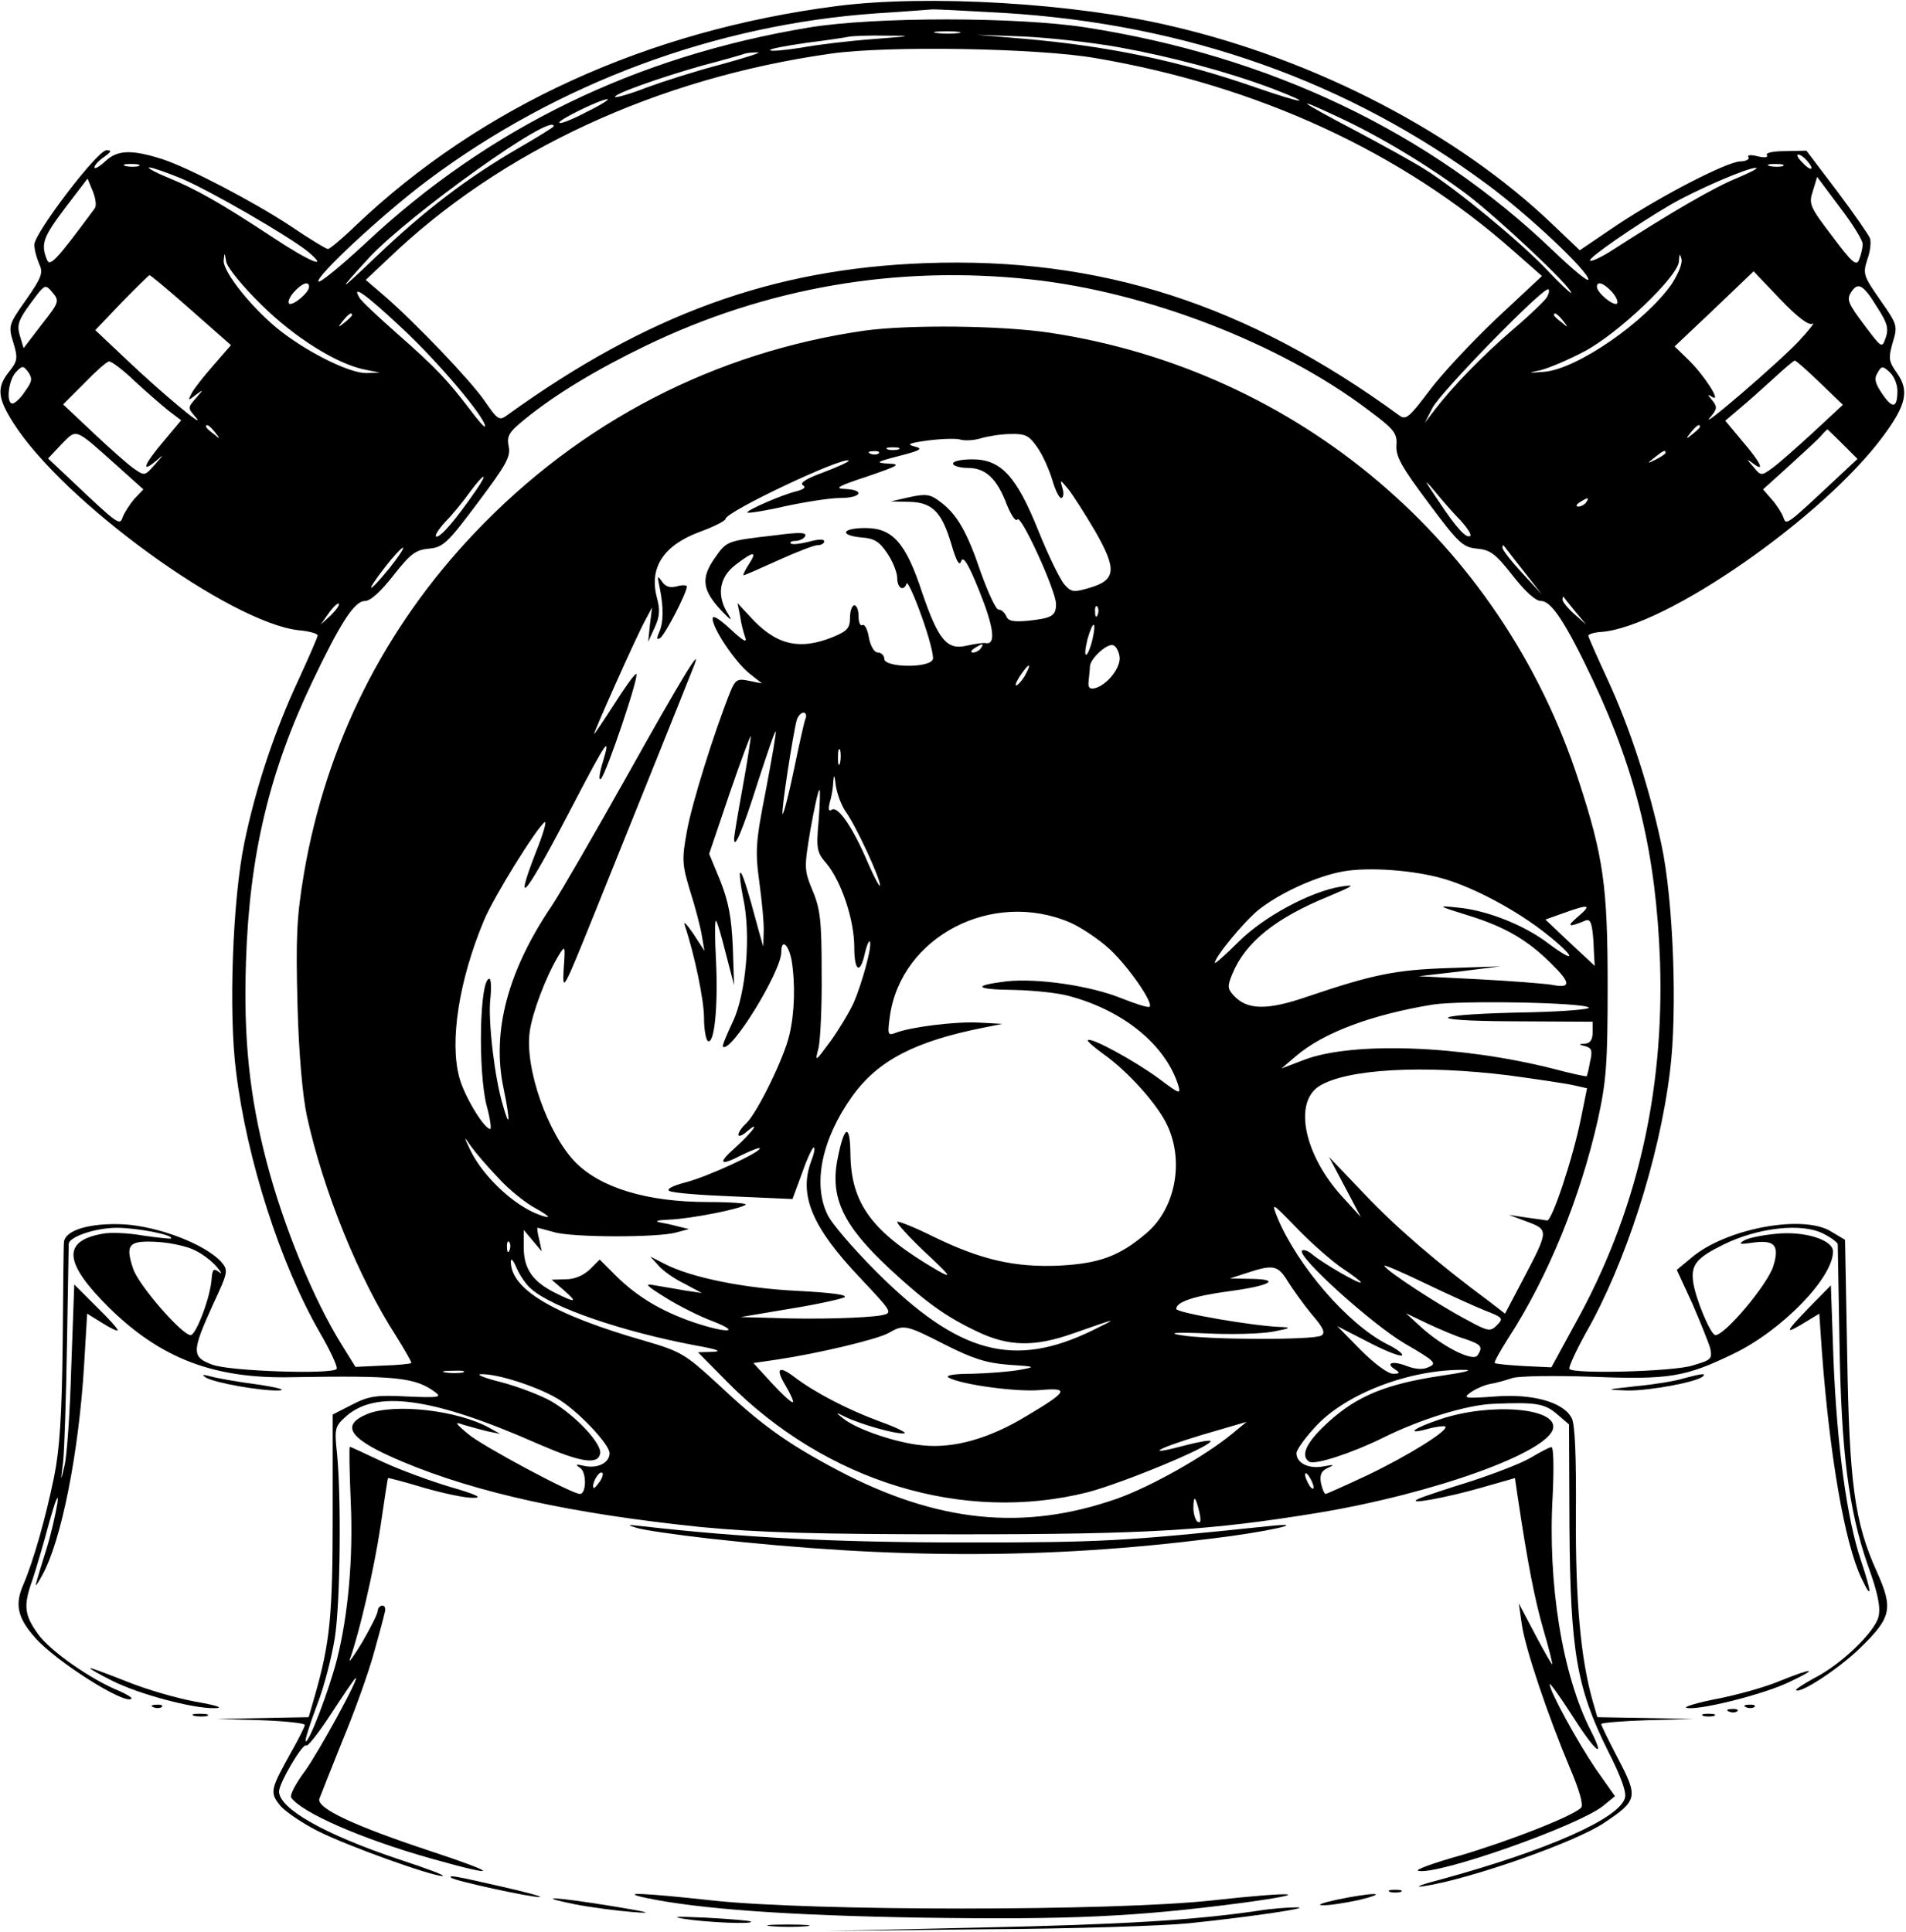 <?xml version="1.0" standalone="no"?>
<!DOCTYPE svg PUBLIC "-//W3C//DTD SVG 20010904//EN"
 "http://www.w3.org/TR/2001/REC-SVG-20010904/DTD/svg10.dtd">
<svg version="1.0" xmlns="http://www.w3.org/2000/svg"
 width="444pt" height="450pt" viewBox="0 0 444 450"
 preserveAspectRatio="xMidYMid meet">

<g transform="translate(0,450) scale(0.1,-0.1)"
fill="#000000" stroke="none">
<path d="M1950 4486 c-442 -57 -830 -234 -1122 -512 -31 -30 -60 -54 -64 -54
-4 0 -44 24 -88 54 -85 56 -236 135 -297 155 -72 23 -105 22 -133 -4 -14 -13
-26 -20 -26 -15 0 5 10 16 22 24 18 13 19 16 6 16 -21 0 -168 -193 -168 -220
0 -11 5 -30 11 -44 10 -21 7 -31 -30 -84 -41 -58 -42 -61 -30 -100 11 -36 10
-43 -10 -68 -29 -36 -27 -61 10 -119 116 -183 503 -464 664 -483 25 -2 45 -8
45 -12 0 -4 -20 -50 -44 -102 -56 -120 -100 -251 -127 -382 -27 -131 -37 -395
-19 -533 25 -204 103 -447 195 -607 25 -43 43 -82 39 -85 -13 -13 -249 -5
-289 10 -49 18 -49 30 2 142 35 75 35 78 18 98 -38 41 -145 82 -226 87 -78 4
-137 -13 -140 -41 -1 -6 -2 -113 -3 -237 -2 -168 -7 -246 -20 -310 -20 -98
-49 -199 -72 -252 -20 -46 -13 -77 28 -123 47 -54 209 -157 224 -142 3 2 -10
10 -28 18 -65 26 -161 93 -189 132 -33 46 -35 67 -13 128 8 24 26 85 39 134
14 50 22 70 19 45 -4 -25 -15 -74 -26 -109 -11 -35 -22 -71 -24 -80 -3 -9 4 0
14 19 45 80 86 288 98 492 l7 118 34 -21 c19 -12 35 -20 37 -18 2 2 -20 27
-49 55 l-52 52 -7 -192 c-3 -105 -10 -209 -16 -231 -9 -38 -9 -38 -3 10 3 28
7 151 9 275 2 124 4 228 4 232 0 17 63 38 112 38 48 0 135 -17 126 -25 -1 -1
-31 2 -65 7 -34 6 -77 8 -95 4 -94 -17 -89 -68 16 -172 121 -119 245 -166 426
-162 241 4 287 0 334 -35 16 -12 7 -13 -65 -10 -73 4 -90 1 -129 -19 l-45 -23
0 -235 c0 -233 -6 -295 -41 -418 l-15 -52 -107 -2 -107 -2 102 -3 c57 -2 103
-7 103 -11 0 -4 -14 -32 -31 -62 -49 -88 -51 -95 -27 -125 11 -14 52 -42 90
-61 70 -35 263 -104 289 -104 8 1 -38 18 -102 39 -173 58 -279 118 -279 158 0
20 56 114 63 107 3 -4 29 29 57 72 28 43 54 81 57 84 18 16 -86 -174 -117
-216 -21 -28 -35 -55 -32 -61 24 -35 165 -97 329 -143 160 -45 157 -35 -7 19
-175 58 -263 99 -256 121 3 8 27 69 54 136 28 67 60 157 72 200 12 43 24 87
26 97 3 9 1 17 -5 17 -6 0 -11 -6 -11 -12 0 -7 -17 -40 -36 -73 -20 -33 -33
-51 -29 -40 22 61 56 208 71 307 9 62 17 114 18 115 0 1 39 -9 85 -23 46 -13
97 -24 115 -23 21 0 5 8 -54 25 -47 14 -118 40 -159 59 -40 19 -75 35 -76 35
-2 0 -1 -57 2 -127 6 -134 -6 -265 -32 -368 -18 -71 -66 -197 -73 -191 -2 3
10 40 26 83 17 43 35 114 42 158 13 84 15 329 5 430 -6 55 -5 62 18 83 70 66
203 48 452 -62 97 -42 138 -49 143 -22 5 22 -56 88 -114 122 -23 13 -74 33
-115 44 -41 10 -62 19 -48 19 38 1 128 -28 176 -56 46 -26 123 -107 123 -128
0 -22 -27 -36 -57 -30 -22 5 -24 4 -12 -4 16 -10 15 -61 0 -61 -19 0 -230 113
-261 140 -31 26 -32 29 -10 21 14 -4 39 -11 55 -15 l30 -6 -25 14 c-74 41
-222 58 -285 32 -64 -27 -41 -59 83 -111 174 -73 395 -121 694 -152 135 -13
267 -17 603 -17 442 0 584 9 835 50 271 45 537 141 548 197 9 48 -148 60 -263
21 -61 -20 -83 -37 -31 -23 21 6 40 8 43 6 8 -9 -87 -68 -181 -113 -51 -24
-96 -44 -98 -44 -3 0 -8 12 -11 26 -3 19 1 28 17 35 16 7 14 8 -12 3 -34 -6
-62 8 -62 31 0 7 18 33 41 58 70 80 225 139 354 136 17 -1 -11 -7 -60 -14
-126 -19 -194 -47 -260 -107 -52 -47 -67 -79 -45 -93 13 -8 99 20 172 56 86
43 196 77 258 79 97 4 118 1 147 -24 l28 -24 1 -238 c2 -290 17 -376 89 -521
31 -61 45 -99 40 -112 -15 -48 -181 -121 -425 -188 -47 -12 -68 -20 -46 -17
106 15 357 103 423 148 78 52 79 60 33 148 -22 42 -40 79 -40 82 0 3 48 7 108
9 l107 3 -112 2 -112 2 -11 38 c-28 99 -40 233 -39 433 1 135 -2 213 -10 226
-19 37 -91 57 -179 50 -69 -5 -75 -4 -57 9 11 8 31 17 45 20 14 2 38 9 53 14
16 5 99 6 186 3 179 -7 216 -1 328 53 113 54 233 177 233 239 0 27 -67 48
-133 41 -32 -3 -66 -10 -75 -16 -13 -8 -9 -9 18 -5 54 8 66 -5 51 -54 -12 -41
-112 -161 -135 -161 -11 0 -47 86 -52 125 -5 39 8 55 71 86 81 40 184 51 233
25 18 -9 32 -20 33 -24 0 -4 2 -106 4 -227 4 -256 21 -391 66 -521 24 -66 30
-98 25 -120 -9 -36 -88 -112 -150 -143 -25 -14 -44 -26 -42 -28 9 -9 97 48
148 97 74 72 79 92 40 179 -52 115 -64 205 -69 504 l-5 269 -32 19 c-64 41
-244 8 -325 -60 l-35 -29 36 -78 c19 -44 38 -91 42 -105 5 -25 2 -27 -42 -40
-46 -14 -274 -20 -286 -8 -3 3 14 40 37 82 93 162 172 407 197 610 18 139 8
403 -20 531 -29 135 -74 273 -126 385 -24 52 -44 97 -44 100 0 4 14 8 30 9
149 11 516 266 656 455 55 74 62 107 33 148 -20 28 -20 35 -10 71 12 39 11 42
-29 99 -39 56 -41 61 -30 95 7 19 9 41 6 49 -3 8 -37 57 -76 109 l-72 95 -49
-1 c-28 0 -47 -4 -43 -9 3 -6 -5 -7 -22 -3 -15 4 -25 3 -21 -2 3 -5 -6 -10
-20 -10 -34 -3 -180 -78 -286 -148 l-87 -59 -63 60 c-220 211 -551 384 -887
462 -226 54 -568 74 -780 47z m387 -16 c428 -26 804 -160 1128 -400 96 -71
235 -202 235 -221 0 -7 -37 24 -82 67 -289 277 -659 453 -1088 520 -161 25
-493 25 -645 0 -404 -67 -747 -234 -1033 -502 -57 -53 -106 -93 -110 -90 -9
10 149 157 253 235 303 227 672 364 1048 390 67 4 124 9 127 9 3 1 78 -3 167
-8z m-104 -47 c-13 -2 -35 -2 -50 0 -16 2 -5 4 22 4 28 0 40 -2 28 -4z m-198
-14 c-55 -4 -131 -13 -168 -20 -38 -6 -71 -9 -73 -6 -3 3 35 10 83 17 48 6 95
13 103 15 8 1 47 3 85 2 63 0 60 -1 -30 -8z m571 -19 c122 -22 253 -57 357
-96 102 -39 76 -37 -37 2 -177 62 -346 97 -544 114 l-107 9 110 -4 c61 -3 160
-14 221 -25z m-56 -25 c379 -64 715 -219 975 -449 l67 -59 -106 -99 c-58 -55
-129 -131 -157 -169 -46 -61 -54 -68 -69 -57 -356 260 -698 370 -1105 355
-355 -13 -647 -119 -972 -353 -20 -15 -23 -13 -54 32 -33 48 -161 182 -235
246 l-42 36 52 49 c262 252 627 421 1031 478 131 19 481 13 615 -10z m-870
-15 c-58 -15 -136 -40 -174 -54 -38 -15 -71 -24 -73 -22 -6 6 100 44 202 73
50 13 95 26 100 28 6 2 19 3 30 3 11 0 -27 -12 -85 -28z m-314 -111 c-32 -17
-60 -28 -63 -25 -6 5 94 54 112 55 6 0 -16 -14 -49 -30z m1750 -11 c100 -46
218 -118 304 -183 74 -57 240 -213 240 -227 0 -3 -26 21 -57 54 -62 65 -208
186 -283 233 -25 16 -99 57 -165 92 -130 68 -147 82 -39 31z m-1826 -22 c0 -2
-37 -25 -82 -51 -119 -69 -219 -145 -333 -254 -89 -85 -92 -85 -14 0 95 101
429 340 429 305z m2920 -81 c19 -22 8 -25 -12 -3 -10 10 -14 18 -9 18 5 0 14
-7 21 -15z m-3887 -12 c-7 -2 -21 -2 -30 0 -10 3 -4 5 12 5 17 0 24 -2 18 -5z
m3830 0 c-7 -2 -21 -2 -30 0 -10 3 -4 5 12 5 17 0 24 -2 18 -5z m-3730 -29
c68 -29 246 -132 293 -169 54 -45 7 -26 -82 33 -123 81 -177 111 -242 138 -32
13 -51 24 -44 24 7 0 41 -12 75 -26z m3623 1 c-52 -21 -149 -77 -289 -167 -26
-17 -50 -28 -53 -25 -6 5 105 82 189 131 59 34 177 85 197 85 8 0 -11 -10 -44
-24z m293 -154 c0 -9 -4 -25 -8 -35 -6 -17 -16 -9 -63 54 -52 68 -55 75 -45
105 l10 33 53 -71 c30 -39 54 -78 53 -86z m-4118 84 c-91 -123 -105 -138 -112
-119 -14 36 -9 51 43 120 l52 68 12 -29 c7 -17 9 -34 5 -40z m388 -225 c78
-77 176 -138 241 -151 l35 -7 -31 -1 c-37 -1 -130 44 -198 96 -65 50 -136 138
-135 166 2 20 2 20 6 -3 3 -14 39 -58 82 -100z m3285 48 c-62 -88 -219 -197
-296 -204 -40 -3 -41 -3 -8 4 19 5 64 24 100 43 80 42 219 175 221 210 1 18 2
20 6 6 3 -10 -8 -36 -23 -59z m328 -92 c7 4 -7 -14 -32 -41 -48 -51 -238 -214
-206 -177 16 19 17 24 5 39 -12 14 -12 16 0 8 22 -13 -19 51 -56 87 l-32 31
92 87 92 88 62 -65 c40 -42 67 -62 75 -57z m-3777 32 l93 -82 -40 -46 c-22
-25 -45 -54 -51 -65 -10 -19 -9 -19 9 -5 19 14 19 14 0 -8 -19 -22 -19 -22 0
-44 28 -33 -80 57 -162 135 l-72 68 61 64 c34 35 64 64 65 64 2 1 46 -36 97
-81z m1957 71 c270 -29 580 -149 784 -303 62 -46 69 -55 67 -83 -2 -26 12 -51
75 -135 70 -94 80 -103 113 -106 31 -3 43 -12 83 -63 29 -37 53 -59 66 -59 24
0 57 -50 121 -185 102 -217 147 -407 156 -655 10 -307 -55 -587 -198 -844
l-55 -101 -65 3 c-35 2 -65 5 -67 7 -2 2 12 27 31 57 94 145 168 328 209 509
20 91 23 131 23 314 0 231 -10 300 -67 475 -180 556 -655 958 -1233 1045 -114
17 -326 19 -430 5 -349 -50 -663 -212 -909 -471 -211 -222 -346 -491 -398
-794 -17 -102 -19 -147 -15 -305 3 -115 12 -214 22 -260 38 -174 121 -378 207
-511 21 -34 38 -63 36 -64 -2 -2 -32 -5 -66 -6 l-64 -3 -31 50 c-67 107 -137
279 -176 428 -40 153 -54 288 -48 466 8 248 54 442 156 655 65 136 97 185 121
185 13 0 37 22 66 59 40 51 52 60 83 63 33 3 43 12 114 107 66 88 77 107 72
131 -5 24 0 33 37 63 71 58 167 116 283 172 280 135 584 188 897 154z m-2305
-105 l-42 -55 -9 30 c-7 24 -3 36 25 74 34 46 34 46 51 26 17 -20 16 -23 -25
-75z m623 88 c0 -14 -39 -46 -47 -39 -3 4 2 16 12 27 19 21 35 26 35 12z
m3035 -12 c10 -11 15 -23 12 -27 -8 -7 -47 25 -47 39 0 14 16 9 35 -12z m618
-36 c23 -35 27 -49 20 -70 -9 -26 -9 -26 -51 30 -36 48 -41 58 -30 75 16 25
28 19 61 -35z m-770 23 c-4 -7 -39 -41 -78 -74 -71 -61 -141 -133 -183 -188
l-23 -30 18 35 c19 37 261 285 270 276 3 -2 1 -11 -4 -19z m-2666 -72 c83 -77
193 -207 193 -228 0 -5 -16 13 -36 40 -52 68 -78 96 -169 176 -44 39 -84 76
-88 84 -19 32 16 7 100 -72z m-117 31 c0 -2 -8 -10 -17 -17 -16 -13 -17 -12
-4 4 13 16 21 21 21 13z m2821 -13 c13 -16 12 -17 -3 -4 -10 7 -18 15 -18 17
0 8 8 3 21 -13z m-3327 -141 c28 -26 64 -57 79 -69 l29 -22 -41 -49 c-45 -53
-54 -76 -18 -46 20 17 20 17 -2 -8 -24 -27 -24 -27 -50 -9 -14 10 -57 48 -95
84 l-69 65 49 49 c27 28 53 51 58 51 5 1 32 -19 60 -46z m3925 -3 l54 -52 -69
-64 c-38 -35 -81 -73 -95 -83 -26 -19 -27 -19 -45 3 -16 18 -16 19 -1 8 30
-23 19 1 -24 51 l-40 48 33 28 c18 15 53 46 78 69 25 23 48 43 51 43 3 0 29
-23 58 -51z m-4181 -21 c-10 -16 -24 -28 -29 -28 -15 0 -10 52 7 72 16 17 18
17 30 1 10 -15 9 -22 -8 -45z m4362 2 c0 -41 -11 -43 -35 -8 -17 25 -20 36
-11 50 9 16 12 16 28 1 10 -9 18 -28 18 -43z m-3919 -97 c13 -16 12 -17 -3 -4
-10 7 -18 15 -18 17 0 8 8 3 21 -13z m3459 13 c0 -2 -8 -10 -17 -17 -16 -13
-17 -12 -4 4 13 16 21 21 21 13z m-3685 -93 l59 -53 -21 -22 c-11 -13 -23 -32
-27 -42 -7 -21 -9 -20 -123 88 l-51 48 31 33 c37 37 29 40 132 -52z m4017 53
l35 -35 -46 -43 c-122 -114 -120 -113 -127 -92 -4 10 -16 29 -27 41 l-20 23
63 57 c35 32 69 63 74 70 6 7 12 12 13 13 0 0 16 -15 35 -34z m-1875 -9 c12
-17 27 -51 34 -74 7 -24 16 -43 21 -43 5 0 7 10 3 23 -6 21 -6 21 14 -3 11
-14 39 -58 62 -97 51 -89 49 -114 -12 -132 -37 -11 -43 -11 -59 7 -10 11 -37
66 -60 123 -52 130 -88 169 -155 169 -25 0 -45 -4 -45 -10 0 -5 16 -10 35 -10
41 0 68 -25 91 -87 10 -24 20 -39 24 -33 8 13 90 -166 90 -197 0 -28 -10 -33
-65 -39 -34 -3 -47 -1 -51 11 -4 8 -11 15 -18 15 -6 0 -24 39 -41 86 -32 95
-56 137 -96 166 -22 17 -33 18 -70 10 l-44 -10 43 -1 c54 -1 76 -24 98 -98 12
-41 19 -53 23 -40 5 13 17 -7 42 -69 34 -84 40 -127 15 -122 -6 1 -26 -2 -44
-6 -46 -11 -66 13 -104 124 -38 116 -69 150 -132 150 -55 0 -62 -17 -9 -22 30
-2 42 -10 60 -37 13 -19 23 -45 23 -57 0 -24 15 -33 22 -13 2 5 18 -29 35 -77
17 -47 29 -93 26 -100 -8 -21 -113 -19 -113 1 0 8 -7 15 -15 15 -8 0 -17 14
-21 35 -3 19 -10 32 -15 29 -5 -3 -9 6 -9 20 0 14 -4 26 -10 26 -5 0 -10 -13
-10 -29 0 -24 -6 -31 -40 -45 -79 -32 -134 -18 -194 49 l-28 30 6 -30 c2 -16
8 -39 12 -50 5 -14 -6 -7 -35 20 -26 24 -41 33 -41 24 0 -23 53 -102 86 -128
l29 -23 -30 6 c-27 6 -32 3 -44 -26 -39 -98 -90 -262 -101 -325 -12 -66 -11
-77 8 -140 12 -37 24 -84 27 -103 l6 -35 -26 40 c-15 22 -24 31 -20 20 23 -69
45 -175 45 -216 0 -26 4 -50 9 -54 15 -9 24 79 19 186 -3 55 -3 97 0 94 3 -2
13 -37 23 -77 l19 -73 -3 90 c-3 68 -10 105 -29 153 l-26 63 48 142 c27 78 49
138 49 132 0 -5 -8 -59 -19 -119 -11 -60 -20 -114 -20 -120 0 -27 20 20 55
131 22 67 40 121 42 119 2 -1 -9 -63 -23 -137 -24 -122 -25 -141 -15 -215 6
-44 11 -96 10 -115 l-1 -34 -10 35 c-28 105 -40 141 -44 137 -2 -2 1 -28 7
-58 19 -86 7 -224 -24 -289 -14 -30 -25 -56 -23 -58 18 -17 136 175 136 220 0
33 17 18 24 -19 9 -55 7 -122 -5 -173 -12 -54 -76 -184 -101 -207 -10 -9 -18
-21 -18 -26 0 -6 10 -2 22 9 12 10 18 13 13 5 -5 -8 -24 -28 -42 -44 -43 -38
-36 -44 16 -17 23 11 41 18 41 15 0 -10 -122 -66 -172 -79 -31 -8 -46 -16 -39
-20 7 -5 74 -10 150 -13 l137 -6 23 62 c12 35 25 61 27 58 3 -2 0 -16 -6 -31
-30 -79 1 -154 113 -272 77 -82 77 -82 50 -88 -35 -6 -153 -10 -253 -6 l-75 2
113 19 c63 10 121 23 129 27 9 6 -33 11 -109 15 -125 6 -248 31 -310 63 l-33
17 19 -21 c10 -12 37 -31 60 -42 l41 -22 -40 6 c-22 4 -53 9 -70 12 -25 5 -21
0 26 -29 30 -19 80 -44 110 -55 69 -27 31 -28 -46 -2 -75 26 -130 59 -179 107
l-39 39 -23 -23 c-15 -14 -35 -23 -56 -23 l-33 -1 28 -24 c34 -30 29 -31 -23
-5 -50 26 -70 55 -70 105 l0 40 21 -25 21 -25 -6 28 c-4 15 -5 27 -4 27 2 0
19 -5 38 -10 42 -13 243 -13 285 -1 l30 8 -25 6 c-14 4 -34 8 -45 10 -11 3 0
5 25 6 49 2 167 25 177 35 4 3 -36 6 -88 6 -142 0 -250 33 -309 93 -64 66
-118 219 -106 304 6 44 37 126 66 175 17 28 17 27 13 -30 -3 -55 -1 -50 73
133 62 154 205 509 231 575 20 51 -32 -35 -155 -255 -77 -137 -156 -274 -176
-304 -103 -152 -141 -294 -113 -426 16 -77 15 -99 -2 -38 -19 64 -34 193 -29
244 3 27 2 49 -2 49 -23 0 -27 -217 -6 -297 8 -29 11 -53 8 -53 -15 1 -61 78
-72 120 -23 84 -1 226 57 365 23 56 124 218 142 230 5 2 -4 -29 -21 -71 -55
-142 -22 -99 92 121 73 140 84 155 64 89 -8 -26 -10 -44 -4 -38 13 13 91 244
82 244 -4 0 -27 -32 -51 -70 -25 -39 -46 -70 -47 -70 -3 0 99 229 119 265 l16
30 -5 -40 -4 -40 15 33 c12 26 13 41 5 71 -18 69 16 121 100 152 33 12 60 26
60 30 0 17 276 147 287 136 2 -2 -24 -14 -58 -27 -39 -14 -57 -25 -49 -30 8
-5 4 -9 -13 -14 -35 -8 -121 -46 -116 -50 2 -2 42 4 89 15 47 10 104 19 128
19 49 0 58 19 10 21 -26 1 -15 7 52 29 73 25 80 29 50 30 -32 2 -29 4 25 18
51 13 56 17 35 22 -19 5 -12 8 32 14 32 4 66 5 75 2 10 -3 32 -2 48 3 17 5 48
10 70 10 34 1 43 -4 62 -32z m-324 -4 c-7 -2 -19 -2 -25 0 -7 3 -2 5 12 5 14
0 19 -2 13 -5z m-46 -9 c-3 -3 -12 -4 -19 -1 -8 3 -5 6 6 6 11 1 17 -2 13 -5z
m1833 1 c0 -2 -10 -9 -22 -15 -22 -11 -22 -10 -4 4 21 17 26 19 26 11z m-2771
-87 c-47 -68 -81 -108 -92 -108 -6 0 3 15 19 33 17 17 43 49 58 70 33 45 46
50 15 5z m2294 -71 c15 -17 25 -32 22 -35 -8 -8 -31 16 -74 81 -34 50 -36 55
-9 23 18 -22 45 -53 61 -69z m292 43 c-3 -5 -12 -10 -18 -10 -7 0 -6 4 3 10
19 12 23 12 15 0z m-2789 -155 c-50 -61 -57 -58 -9 4 21 27 40 47 42 45 2 -2
-13 -24 -33 -49z m2643 -5 l43 -55 -46 50 c-25 27 -46 54 -46 59 0 5 1 7 3 5
2 -2 22 -29 46 -59z m121 -95 l25 -30 -27 24 c-16 14 -28 29 -28 34 0 6 1 8 3
6 1 -2 13 -17 27 -34z m-2899 -8 l-24 -22 19 27 c10 14 21 24 23 22 3 -3 -6
-15 -18 -27z m1786 1 c-3 -8 -6 -5 -6 6 -1 11 2 17 5 13 3 -3 4 -12 1 -19z
m-12 -57 c-4 -17 -10 -33 -14 -36 -5 -2 -3 13 2 35 13 46 22 46 12 1z m-260
-21 c-3 -5 -12 -10 -18 -10 -7 0 -6 4 3 10 19 12 23 12 15 0z m323 -19 c4 -25
-28 -66 -57 -74 -13 -3 -17 1 -15 17 1 12 3 27 3 34 1 18 40 54 54 49 7 -2 13
-14 15 -26z m-218 -40 c-5 -11 -15 -23 -21 -27 -6 -3 -3 5 6 20 20 30 30 35
15 7z m-514 -106 c-3 -8 -15 -62 -27 -120 -12 -58 -24 -103 -26 -101 -4 4 24
185 33 219 3 9 10 17 16 17 5 0 8 -7 4 -15z m81 -102 c-3 -10 -5 -4 -5 12 0
17 2 24 5 18 2 -7 2 -21 0 -30z m14 -115 c24 -34 79 -153 79 -170 0 -7 -13 17
-29 54 -34 80 -69 131 -83 122 -8 -5 -9 1 -5 17 4 13 8 35 8 49 2 18 3 15 6
-10 3 -19 13 -47 24 -62z m-64 -20 c-6 -65 -4 -74 18 -99 35 -42 65 -132 65
-195 0 -58 14 -65 25 -13 4 17 9 28 11 26 7 -7 -17 -95 -37 -142 -10 -22 -34
-62 -54 -90 -37 -50 -37 -50 -28 -15 4 19 8 98 7 175 0 118 -3 148 -21 190
-20 49 -20 53 -5 143 9 50 18 92 21 92 2 0 1 -32 -2 -72z m1456 -135 c72 -21
171 -74 240 -129 68 -54 71 -72 3 -21 -55 42 -143 77 -211 83 -48 5 -47 4 27
-19 84 -26 137 -57 192 -112 46 -45 46 -58 1 -49 -19 3 -96 9 -172 13 l-138 7
95 11 95 12 -120 -4 c-124 -4 -177 -15 -328 -66 -95 -33 -142 -32 -173 2 -15
16 -15 22 -3 51 30 73 101 130 224 180 59 25 64 28 30 23 -71 -11 -181 -70
-240 -129 -30 -30 -55 -52 -55 -49 0 14 67 95 101 123 50 40 136 79 197 90 60
11 167 3 235 -17z m312 -89 c-27 -23 -22 -25 19 -8 11 4 15 -7 18 -50 1 -31 3
-56 3 -56 0 0 -26 24 -58 54 l-57 54 42 15 c61 22 67 20 33 -9z m-1182 -13
c25 -11 67 -39 92 -62 44 -41 102 -125 93 -134 -3 -3 -31 6 -64 19 -73 30
-198 48 -270 40 -81 -10 -73 -19 20 -20 44 -1 101 -7 126 -14 128 -34 226
-115 255 -209 6 -21 2 -19 -46 17 -56 41 -158 97 -165 89 -2 -2 14 -16 36 -32
57 -40 128 -119 150 -168 39 -85 17 -194 -50 -250 -62 -53 -109 -70 -200 -75
-105 -5 -184 13 -295 67 -44 22 -82 37 -85 35 -2 -3 27 -35 65 -71 60 -56 64
-62 30 -43 -153 89 -203 155 -204 274 -1 69 -14 65 -29 -9 -20 -94 11 -159
122 -262 81 -75 129 -110 201 -144 74 -36 135 -37 225 -5 106 37 108 38 45 7
-183 -89 -311 -55 -501 134 -55 55 -108 116 -117 137 -34 72 -12 176 58 274
60 84 147 129 310 161 l40 8 -54 3 c-54 3 -159 -10 -195 -24 -18 -7 -19 -4
-13 39 26 185 238 296 420 218z m1208 -198 c4 -4 -56 -9 -134 -11 -233 -4
-266 -20 -44 -21 l187 -1 0 -25 c0 -17 -6 -25 -17 -26 -17 -1 -16 -2 0 -6 15
-4 17 -11 11 -36 -3 -18 -7 -33 -8 -34 -1 -1 -35 6 -76 17 -216 55 -467 64
-580 22 l-55 -21 34 29 c64 55 178 97 319 120 65 10 351 5 363 -7z m-186 -158
c66 -9 134 -19 151 -23 l31 -7 -14 -69 c-19 -95 -68 -241 -79 -239 -5 1 -27 4
-49 7 l-40 6 43 -16 c50 -19 50 -20 -11 -136 l-41 -78 -35 27 c-123 91 -219
174 -292 251 l-83 87 37 -70 37 -70 -41 45 c-90 97 -117 221 -56 260 64 40
241 50 442 25z m-2355 -238 c24 -27 65 -60 90 -73 25 -14 34 -22 20 -18 -61
15 -143 89 -175 156 -15 32 -15 33 2 8 10 -14 38 -47 63 -73z m1968 -212 c23
-15 42 -30 42 -32 0 -7 -91 46 -113 65 -9 8 -20 12 -24 9 -13 -13 163 -172
240 -217 69 -40 75 -46 56 -54 -13 -7 -31 -6 -52 2 -33 13 -51 7 -27 -8 12 -8
11 -10 -5 -10 -12 0 -44 24 -75 55 l-55 56 72 -37 c40 -21 76 -35 79 -31 3 3
-12 15 -35 26 -92 47 -208 182 -255 294 -15 38 -14 37 47 -26 34 -35 81 -76
105 -92z m-2673 42 c17 -8 39 -25 50 -38 11 -13 13 -18 5 -12 -12 9 -15 7 -17
-15 -2 -41 -36 -132 -49 -132 -20 0 -122 117 -134 155 -19 57 -10 66 58 62 31
-2 71 -11 87 -20z m732 1 c-3 -8 -6 -5 -6 6 -1 11 2 17 5 13 3 -3 4 -12 1 -19z
m50 -90 c49 -44 213 -100 383 -132 51 -9 64 -14 40 -15 l-34 -1 69 -70 c230
-232 549 -329 839 -256 83 22 286 106 286 119 0 3 -25 -1 -56 -9 -100 -27 -75
-10 34 23 l106 31 -34 -28 c-63 -52 -189 -123 -268 -151 -217 -76 -418 -56
-650 66 -121 64 -180 107 -283 204 -72 66 -83 73 -165 97 -217 62 -316 122
-314 187 1 7 7 -1 14 -18 7 -16 22 -38 33 -47z m2223 -51 c41 -16 43 -18 27
-34 -15 -15 -20 -15 -69 12 -65 34 -186 113 -193 126 -4 5 38 -13 92 -39 54
-26 118 -55 143 -65z m-460 68 c12 -19 37 -54 56 -77 27 -31 32 -43 22 -49
-17 -11 -269 -10 -328 1 -31 5 -13 7 60 4 58 -3 128 -1 155 4 42 8 45 10 17
11 -61 2 -242 33 -242 42 0 16 40 30 122 41 97 13 124 28 53 29 l-50 1 40 13
c61 20 72 18 95 -20z m413 -134 c38 -13 42 -18 29 -38 -10 -16 -80 19 -131 65
l-36 33 50 -24 c28 -13 67 -30 88 -36z m-1212 -13 c65 -33 97 -43 148 -47 64
-4 65 -5 26 -12 -22 -4 -71 -8 -110 -9 -44 0 -64 -4 -55 -9 28 -16 157 -34
213 -29 69 6 65 -3 -31 -60 -87 -53 -169 -76 -241 -69 -60 5 -155 37 -187 63
-18 14 -18 15 4 4 35 -17 114 -40 137 -39 11 0 -14 13 -56 28 -76 28 -152 68
-198 103 -37 28 -45 21 -22 -18 12 -20 20 -38 18 -40 -2 -3 -24 17 -48 43
l-44 48 55 8 c94 14 234 47 260 62 35 20 39 20 131 -27z m-1123 -65 c-10 -2
-28 -2 -40 0 -13 2 -5 4 17 4 22 1 32 -1 23 -4z m320 -253 c-7 -10 -14 -18
-15 -16 -6 6 9 36 18 36 5 0 4 -9 -3 -20z m1662 -15 c0 -5 -5 -3 -10 5 -5 8
-10 20 -10 25 0 6 5 3 10 -5 5 -8 10 -19 10 -25z m-266 -58 c4 -19 3 -26 -4
-22 -5 3 -10 18 -10 32 0 32 5 28 14 -10z"/>
<path d="M1805 3253 c-113 -13 -112 -13 -140 -53 -33 -47 -29 -75 16 -123 22
-23 26 -25 15 -7 -27 42 -21 85 17 114 43 33 52 33 31 1 -9 -14 -14 -25 -12
-25 3 0 39 16 81 35 42 19 83 35 91 35 9 0 16 4 16 9 0 6 -15 5 -36 -1 -20 -5
-38 -7 -42 -4 -3 3 2 6 11 6 9 0 19 5 22 10 6 10 -10 11 -70 3z"/>
<path d="M1537 3130 c9 -45 9 -80 -2 -104 -6 -14 -5 -17 3 -12 11 7 62 105 62
120 0 3 -11 4 -24 0 -17 -4 -27 0 -35 13 -10 14 -10 11 -4 -17z"/>
<path d="M4213 1453 c-56 -58 -57 -63 -8 -33 l33 20 6 -87 c18 -243 53 -447
92 -529 25 -53 25 -37 -1 41 -33 98 -56 269 -64 470 l-6 171 -52 -53z"/>
<path d="M480 1291 c20 -12 125 -31 169 -30 20 1 -2 7 -49 14 -47 6 -96 15
-110 19 -18 5 -21 4 -10 -3z"/>
<path d="M3921 1289 c-18 -6 -68 -14 -110 -18 -72 -8 -73 -8 -21 -10 53 -1
164 20 177 33 8 8 -4 6 -46 -5z"/>
<path d="M3565 1104 c-22 -13 -85 -37 -140 -55 -55 -17 -109 -35 -120 -40 -35
-16 64 2 147 26 l77 22 6 -41 c24 -160 40 -241 60 -311 13 -44 22 -81 21 -82
-1 -1 -19 30 -40 70 l-38 72 7 -49 c8 -56 61 -213 112 -334 23 -54 32 -87 26
-93 -20 -20 -169 -78 -281 -111 -64 -18 -108 -34 -98 -36 47 -10 372 105 430
151 l28 23 -45 64 c-42 62 -107 180 -107 197 0 4 22 -26 49 -68 57 -90 83
-112 47 -41 -67 131 -101 344 -89 549 3 65 2 113 -3 112 -5 0 -27 -12 -49 -25z"/>
<path d="M1483 941 c15 -5 91 -16 170 -25 429 -48 788 -48 1169 0 127 15 238
40 133 29 -335 -35 -388 -38 -705 -38 -302 0 -518 11 -755 38 -34 4 -36 3 -12
-4z"/>
<path d="M210 614 c0 -2 23 -15 51 -29 61 -31 188 -65 238 -64 24 0 9 6 -43
15 -44 8 -117 29 -163 48 -46 18 -83 32 -83 30z"/>
<path d="M4145 584 c-33 -14 -98 -32 -144 -41 -47 -9 -79 -19 -73 -21 24 -8
176 30 236 58 75 35 63 37 -19 4z"/>
<path d="M358 523 c7 -3 16 -2 19 1 4 3 -2 6 -13 5 -11 0 -14 -3 -6 -6z"/>
<path d="M4068 523 c7 -3 16 -2 19 1 4 3 -2 6 -13 5 -11 0 -14 -3 -6 -6z"/>
<path d="M4028 513 c7 -3 16 -2 19 1 4 3 -2 6 -13 5 -11 0 -14 -3 -6 -6z"/>
<path d="M453 503 c9 -2 23 -2 30 0 6 3 -1 5 -18 5 -16 0 -22 -2 -12 -5z"/>
<path d="M3968 503 c6 -2 18 -2 25 0 6 3 1 5 -13 5 -14 0 -19 -2 -12 -5z"/>
<path d="M1051 126 c7 -7 186 -46 206 -45 10 0 -29 11 -87 24 -109 25 -126 28
-119 21z"/>
<path d="M3238 93 c6 -2 18 -2 25 0 6 3 1 5 -13 5 -14 0 -19 -2 -12 -5z"/>
<path d="M1505 79 c124 -26 333 -41 645 -46 342 -5 495 2 740 34 179 24 130
28 -68 6 -232 -25 -931 -25 -1162 0 -165 18 -220 20 -155 6z"/>
<path d="M3115 75 c-33 -7 -49 -13 -35 -13 14 -1 52 5 85 12 33 8 49 14 35 14
-14 0 -52 -6 -85 -13z"/>
<path d="M1340 64 c36 -7 97 -15 135 -18 50 -4 36 0 -50 14 -136 22 -183 24
-85 4z"/>
<path d="M2930 49 c-150 -22 -316 -32 -645 -39 l-360 -8 370 4 c204 1 417 8
475 14 145 15 292 37 250 37 -19 0 -60 -3 -90 -8z"/>
<path d="M1595 30 c51 -8 162 -13 154 -6 -2 2 -49 6 -104 9 -69 3 -85 3 -50
-3z"/>
<path d="M1798 13 c23 -2 59 -2 80 0 20 2 1 4 -43 4 -44 0 -61 -2 -37 -4z"/>
</g>
</svg>

